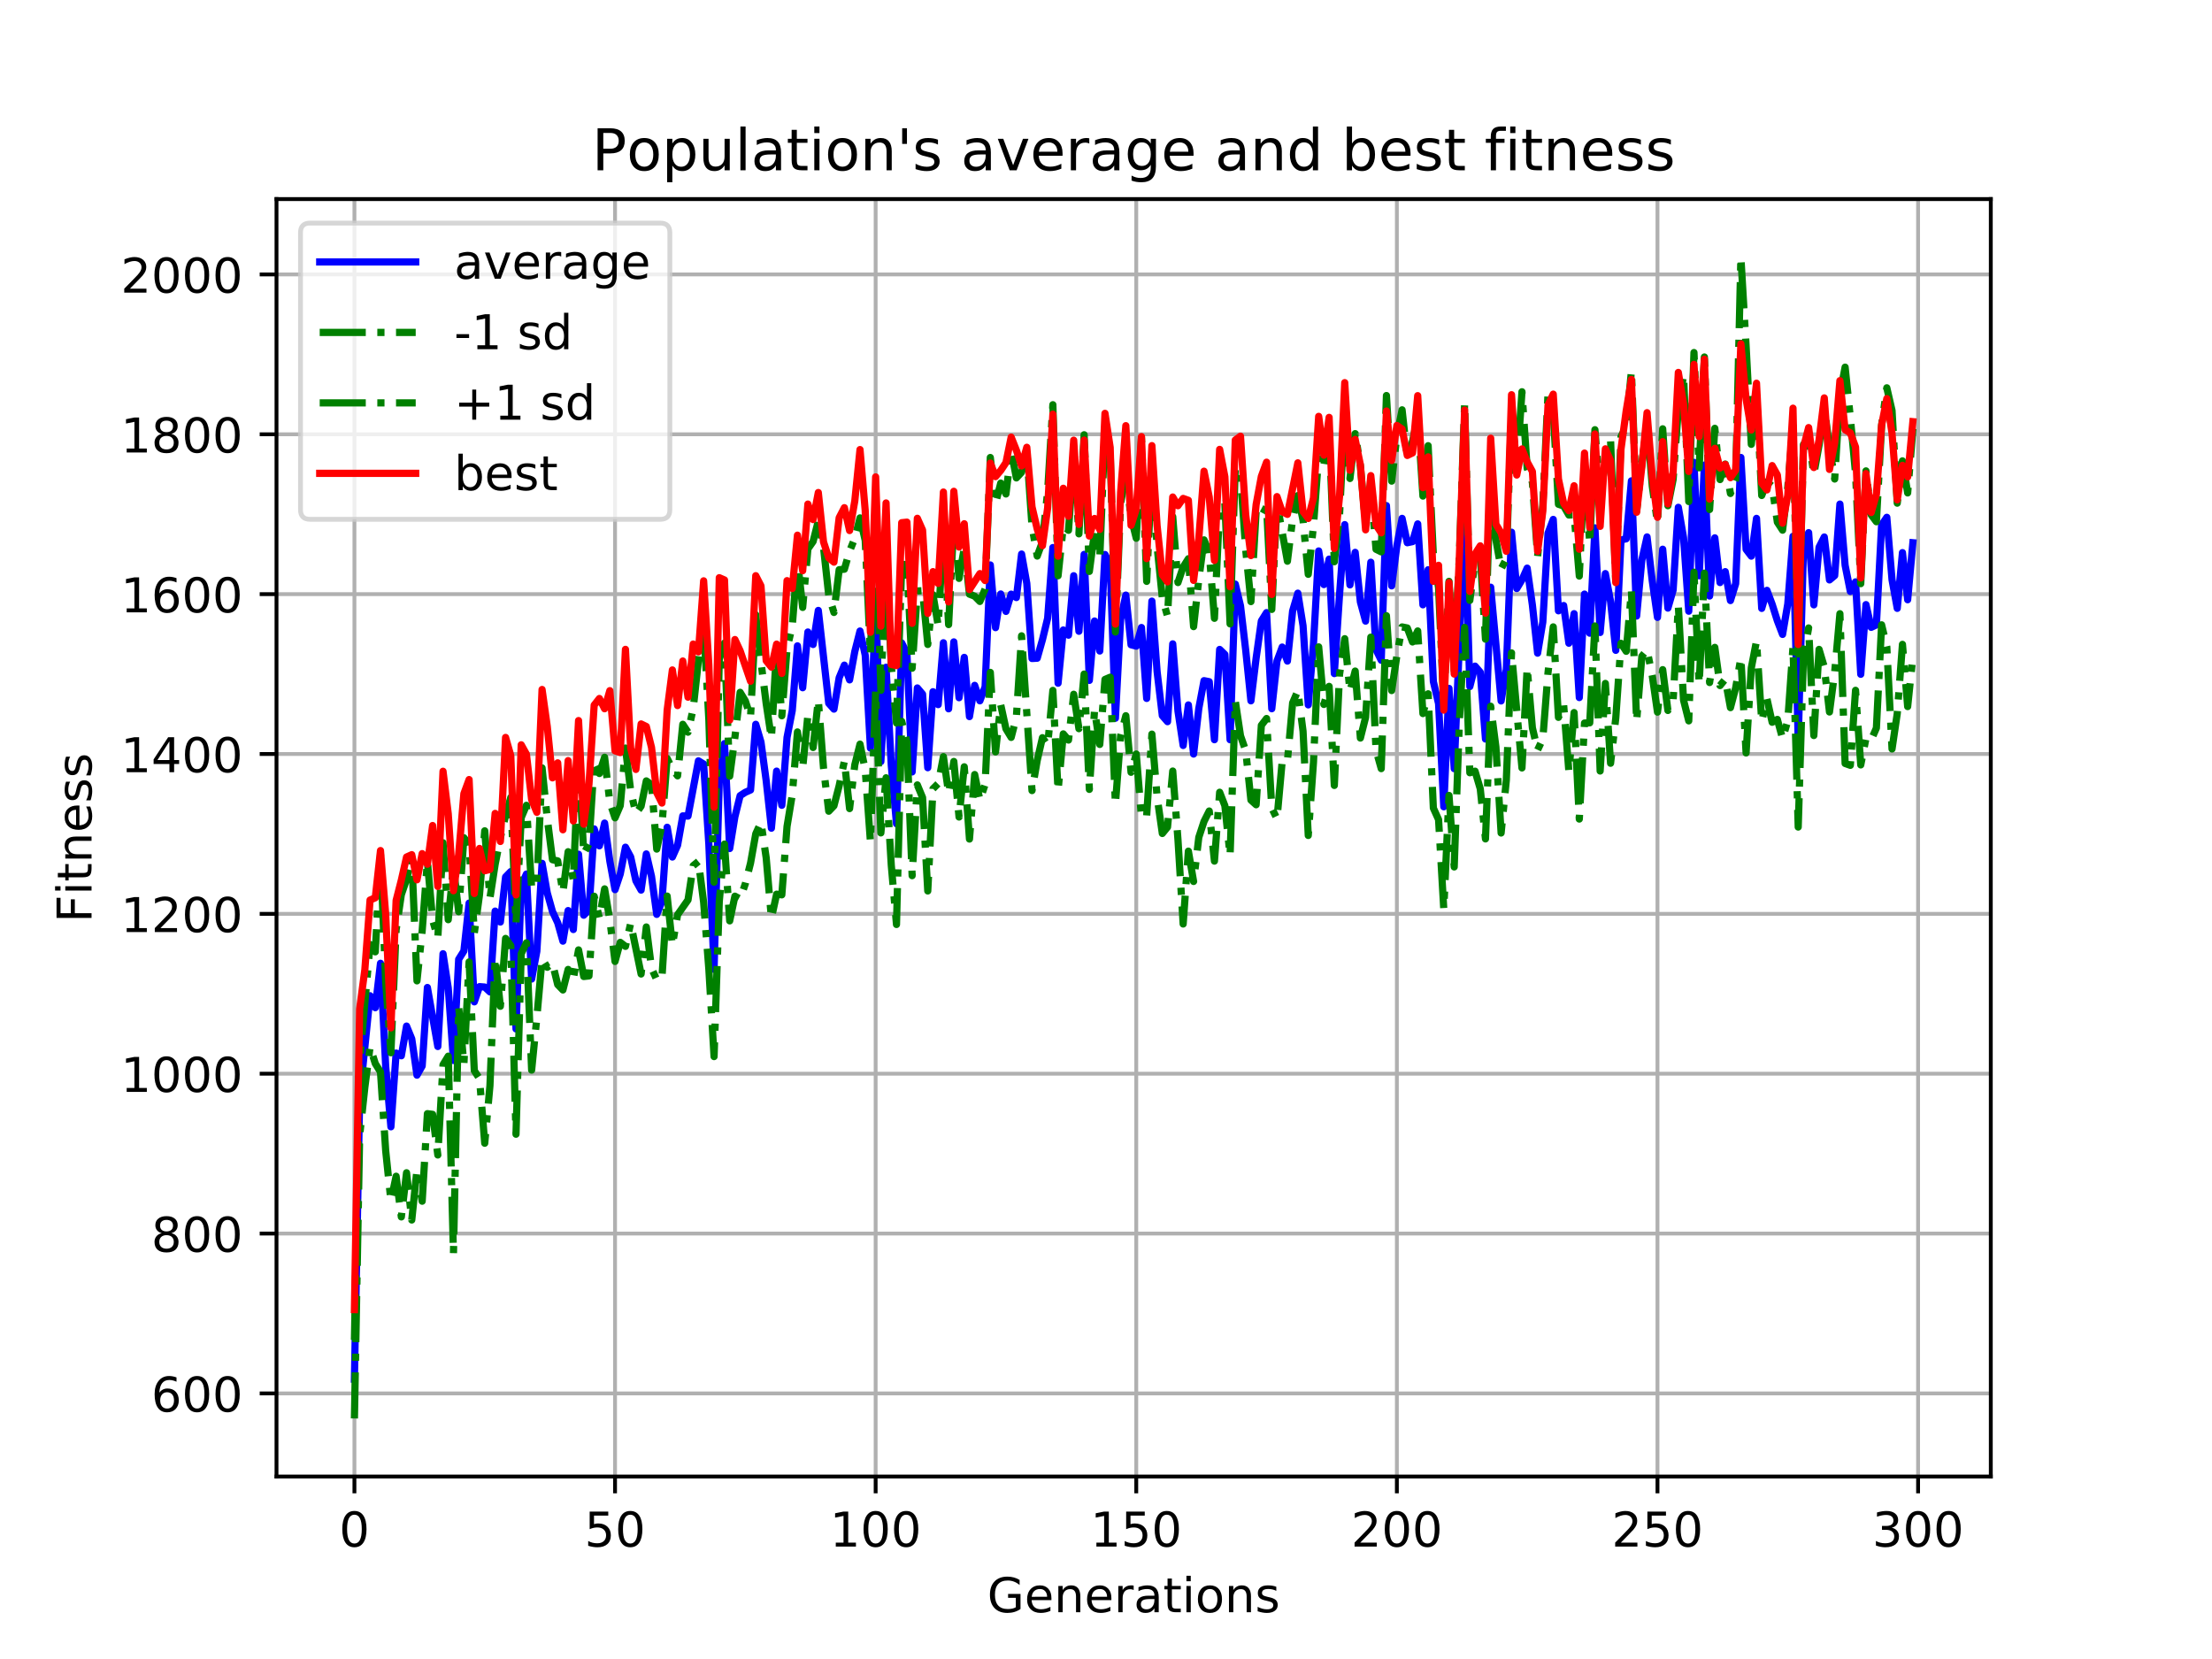 <?xml version="1.0" encoding="utf-8" standalone="no"?>
<!DOCTYPE svg PUBLIC "-//W3C//DTD SVG 1.1//EN"
  "http://www.w3.org/Graphics/SVG/1.1/DTD/svg11.dtd">
<!-- Created with matplotlib (https://matplotlib.org/) -->
<svg height="345.6pt" version="1.1" viewBox="0 0 460.8 345.6" width="460.8pt" xmlns="http://www.w3.org/2000/svg" xmlns:xlink="http://www.w3.org/1999/xlink">
 <defs>
  <style type="text/css">
*{stroke-linecap:butt;stroke-linejoin:round;}
  </style>
 </defs>
 <g id="figure_1">
  <g id="patch_1">
   <path d="M 0 345.6 
L 460.8 345.6 
L 460.8 0 
L 0 0 
z
" style="fill:#ffffff;"/>
  </g>
  <g id="axes_1">
   <g id="patch_2">
    <path d="M 57.6 307.584 
L 414.72 307.584 
L 414.72 41.472 
L 57.6 41.472 
z
" style="fill:#ffffff;"/>
   </g>
   <g id="matplotlib.axis_1">
    <g id="xtick_1">
     <g id="line2d_1">
      <path clip-path="url(#p5e61473486)" d="M 73.833 307.584 
L 73.833 41.472 
" style="fill:none;stroke:#b0b0b0;stroke-linecap:square;stroke-width:0.8;"/>
     </g>
     <g id="line2d_2">
      <defs>
       <path d="M 0 0 
L 0 3.5 
" id="m7b22bc71fd" style="stroke:#000000;stroke-width:0.8;"/>
      </defs>
      <g>
       <use style="stroke:#000000;stroke-width:0.8;" x="73.833" xlink:href="#m7b22bc71fd" y="307.584"/>
      </g>
     </g>
     <g id="text_1">
      <!-- 0 -->
      <defs>
       <path d="M 31.781 66.406 
Q 24.172 66.406 20.328 58.906 
Q 16.5 51.422 16.5 36.375 
Q 16.5 21.391 20.328 13.891 
Q 24.172 6.391 31.781 6.391 
Q 39.453 6.391 43.281 13.891 
Q 47.125 21.391 47.125 36.375 
Q 47.125 51.422 43.281 58.906 
Q 39.453 66.406 31.781 66.406 
z
M 31.781 74.219 
Q 44.047 74.219 50.516 64.516 
Q 56.984 54.828 56.984 36.375 
Q 56.984 17.969 50.516 8.266 
Q 44.047 -1.422 31.781 -1.422 
Q 19.531 -1.422 13.062 8.266 
Q 6.594 17.969 6.594 36.375 
Q 6.594 54.828 13.062 64.516 
Q 19.531 74.219 31.781 74.219 
z
" id="DejaVuSans-48"/>
      </defs>
      <g transform="translate(70.651 322.182)scale(0.1 -0.1)">
       <use xlink:href="#DejaVuSans-48"/>
      </g>
     </g>
    </g>
    <g id="xtick_2">
     <g id="line2d_3">
      <path clip-path="url(#p5e61473486)" d="M 128.123 307.584 
L 128.123 41.472 
" style="fill:none;stroke:#b0b0b0;stroke-linecap:square;stroke-width:0.8;"/>
     </g>
     <g id="line2d_4">
      <g>
       <use style="stroke:#000000;stroke-width:0.8;" x="128.123" xlink:href="#m7b22bc71fd" y="307.584"/>
      </g>
     </g>
     <g id="text_2">
      <!-- 50 -->
      <defs>
       <path d="M 10.797 72.906 
L 49.516 72.906 
L 49.516 64.594 
L 19.828 64.594 
L 19.828 46.734 
Q 21.969 47.469 24.109 47.828 
Q 26.266 48.188 28.422 48.188 
Q 40.625 48.188 47.75 41.5 
Q 54.891 34.812 54.891 23.391 
Q 54.891 11.625 47.562 5.094 
Q 40.234 -1.422 26.906 -1.422 
Q 22.312 -1.422 17.547 -0.641 
Q 12.797 0.141 7.719 1.703 
L 7.719 11.625 
Q 12.109 9.234 16.797 8.062 
Q 21.484 6.891 26.703 6.891 
Q 35.156 6.891 40.078 11.328 
Q 45.016 15.766 45.016 23.391 
Q 45.016 31 40.078 35.438 
Q 35.156 39.891 26.703 39.891 
Q 22.75 39.891 18.812 39.016 
Q 14.891 38.141 10.797 36.281 
z
" id="DejaVuSans-53"/>
      </defs>
      <g transform="translate(121.76 322.182)scale(0.1 -0.1)">
       <use xlink:href="#DejaVuSans-53"/>
       <use x="63.623" xlink:href="#DejaVuSans-48"/>
      </g>
     </g>
    </g>
    <g id="xtick_3">
     <g id="line2d_5">
      <path clip-path="url(#p5e61473486)" d="M 182.413 307.584 
L 182.413 41.472 
" style="fill:none;stroke:#b0b0b0;stroke-linecap:square;stroke-width:0.8;"/>
     </g>
     <g id="line2d_6">
      <g>
       <use style="stroke:#000000;stroke-width:0.8;" x="182.413" xlink:href="#m7b22bc71fd" y="307.584"/>
      </g>
     </g>
     <g id="text_3">
      <!-- 100 -->
      <defs>
       <path d="M 12.406 8.297 
L 28.516 8.297 
L 28.516 63.922 
L 10.984 60.406 
L 10.984 69.391 
L 28.422 72.906 
L 38.281 72.906 
L 38.281 8.297 
L 54.391 8.297 
L 54.391 0 
L 12.406 0 
z
" id="DejaVuSans-49"/>
      </defs>
      <g transform="translate(172.869 322.182)scale(0.1 -0.1)">
       <use xlink:href="#DejaVuSans-49"/>
       <use x="63.623" xlink:href="#DejaVuSans-48"/>
       <use x="127.246" xlink:href="#DejaVuSans-48"/>
      </g>
     </g>
    </g>
    <g id="xtick_4">
     <g id="line2d_7">
      <path clip-path="url(#p5e61473486)" d="M 236.703 307.584 
L 236.703 41.472 
" style="fill:none;stroke:#b0b0b0;stroke-linecap:square;stroke-width:0.8;"/>
     </g>
     <g id="line2d_8">
      <g>
       <use style="stroke:#000000;stroke-width:0.8;" x="236.703" xlink:href="#m7b22bc71fd" y="307.584"/>
      </g>
     </g>
     <g id="text_4">
      <!-- 150 -->
      <g transform="translate(227.159 322.182)scale(0.1 -0.1)">
       <use xlink:href="#DejaVuSans-49"/>
       <use x="63.623" xlink:href="#DejaVuSans-53"/>
       <use x="127.246" xlink:href="#DejaVuSans-48"/>
      </g>
     </g>
    </g>
    <g id="xtick_5">
     <g id="line2d_9">
      <path clip-path="url(#p5e61473486)" d="M 290.993 307.584 
L 290.993 41.472 
" style="fill:none;stroke:#b0b0b0;stroke-linecap:square;stroke-width:0.8;"/>
     </g>
     <g id="line2d_10">
      <g>
       <use style="stroke:#000000;stroke-width:0.8;" x="290.993" xlink:href="#m7b22bc71fd" y="307.584"/>
      </g>
     </g>
     <g id="text_5">
      <!-- 200 -->
      <defs>
       <path d="M 19.188 8.297 
L 53.609 8.297 
L 53.609 0 
L 7.328 0 
L 7.328 8.297 
Q 12.938 14.109 22.625 23.891 
Q 32.328 33.688 34.812 36.531 
Q 39.547 41.844 41.422 45.531 
Q 43.312 49.219 43.312 52.781 
Q 43.312 58.594 39.234 62.25 
Q 35.156 65.922 28.609 65.922 
Q 23.969 65.922 18.812 64.312 
Q 13.672 62.703 7.812 59.422 
L 7.812 69.391 
Q 13.766 71.781 18.938 73 
Q 24.125 74.219 28.422 74.219 
Q 39.75 74.219 46.484 68.547 
Q 53.219 62.891 53.219 53.422 
Q 53.219 48.922 51.531 44.891 
Q 49.859 40.875 45.406 35.406 
Q 44.188 33.984 37.641 27.219 
Q 31.109 20.453 19.188 8.297 
z
" id="DejaVuSans-50"/>
      </defs>
      <g transform="translate(281.449 322.182)scale(0.1 -0.1)">
       <use xlink:href="#DejaVuSans-50"/>
       <use x="63.623" xlink:href="#DejaVuSans-48"/>
       <use x="127.246" xlink:href="#DejaVuSans-48"/>
      </g>
     </g>
    </g>
    <g id="xtick_6">
     <g id="line2d_11">
      <path clip-path="url(#p5e61473486)" d="M 345.283 307.584 
L 345.283 41.472 
" style="fill:none;stroke:#b0b0b0;stroke-linecap:square;stroke-width:0.8;"/>
     </g>
     <g id="line2d_12">
      <g>
       <use style="stroke:#000000;stroke-width:0.8;" x="345.283" xlink:href="#m7b22bc71fd" y="307.584"/>
      </g>
     </g>
     <g id="text_6">
      <!-- 250 -->
      <g transform="translate(335.739 322.182)scale(0.1 -0.1)">
       <use xlink:href="#DejaVuSans-50"/>
       <use x="63.623" xlink:href="#DejaVuSans-53"/>
       <use x="127.246" xlink:href="#DejaVuSans-48"/>
      </g>
     </g>
    </g>
    <g id="xtick_7">
     <g id="line2d_13">
      <path clip-path="url(#p5e61473486)" d="M 399.573 307.584 
L 399.573 41.472 
" style="fill:none;stroke:#b0b0b0;stroke-linecap:square;stroke-width:0.8;"/>
     </g>
     <g id="line2d_14">
      <g>
       <use style="stroke:#000000;stroke-width:0.8;" x="399.573" xlink:href="#m7b22bc71fd" y="307.584"/>
      </g>
     </g>
     <g id="text_7">
      <!-- 300 -->
      <defs>
       <path d="M 40.578 39.312 
Q 47.656 37.797 51.625 33 
Q 55.609 28.219 55.609 21.188 
Q 55.609 10.406 48.188 4.484 
Q 40.766 -1.422 27.094 -1.422 
Q 22.516 -1.422 17.656 -0.516 
Q 12.797 0.391 7.625 2.203 
L 7.625 11.719 
Q 11.719 9.328 16.594 8.109 
Q 21.484 6.891 26.812 6.891 
Q 36.078 6.891 40.938 10.547 
Q 45.797 14.203 45.797 21.188 
Q 45.797 27.641 41.281 31.266 
Q 36.766 34.906 28.719 34.906 
L 20.219 34.906 
L 20.219 43.016 
L 29.109 43.016 
Q 36.375 43.016 40.234 45.922 
Q 44.094 48.828 44.094 54.297 
Q 44.094 59.906 40.109 62.906 
Q 36.141 65.922 28.719 65.922 
Q 24.656 65.922 20.016 65.031 
Q 15.375 64.156 9.812 62.312 
L 9.812 71.094 
Q 15.438 72.656 20.344 73.438 
Q 25.25 74.219 29.594 74.219 
Q 40.828 74.219 47.359 69.109 
Q 53.906 64.016 53.906 55.328 
Q 53.906 49.266 50.438 45.094 
Q 46.969 40.922 40.578 39.312 
z
" id="DejaVuSans-51"/>
      </defs>
      <g transform="translate(390.029 322.182)scale(0.1 -0.1)">
       <use xlink:href="#DejaVuSans-51"/>
       <use x="63.623" xlink:href="#DejaVuSans-48"/>
       <use x="127.246" xlink:href="#DejaVuSans-48"/>
      </g>
     </g>
    </g>
    <g id="text_8">
     <!-- Generations -->
     <defs>
      <path d="M 59.516 10.406 
L 59.516 29.984 
L 43.406 29.984 
L 43.406 38.094 
L 69.281 38.094 
L 69.281 6.781 
Q 63.578 2.734 56.688 0.656 
Q 49.812 -1.422 42 -1.422 
Q 24.906 -1.422 15.25 8.562 
Q 5.609 18.562 5.609 36.375 
Q 5.609 54.25 15.25 64.234 
Q 24.906 74.219 42 74.219 
Q 49.125 74.219 55.547 72.453 
Q 61.969 70.703 67.391 67.281 
L 67.391 56.781 
Q 61.922 61.422 55.766 63.766 
Q 49.609 66.109 42.828 66.109 
Q 29.438 66.109 22.719 58.641 
Q 16.016 51.172 16.016 36.375 
Q 16.016 21.625 22.719 14.156 
Q 29.438 6.688 42.828 6.688 
Q 48.047 6.688 52.141 7.594 
Q 56.25 8.5 59.516 10.406 
z
" id="DejaVuSans-71"/>
      <path d="M 56.203 29.594 
L 56.203 25.203 
L 14.891 25.203 
Q 15.484 15.922 20.484 11.062 
Q 25.484 6.203 34.422 6.203 
Q 39.594 6.203 44.453 7.469 
Q 49.312 8.734 54.109 11.281 
L 54.109 2.781 
Q 49.266 0.734 44.188 -0.344 
Q 39.109 -1.422 33.891 -1.422 
Q 20.797 -1.422 13.156 6.188 
Q 5.516 13.812 5.516 26.812 
Q 5.516 40.234 12.766 48.109 
Q 20.016 56 32.328 56 
Q 43.359 56 49.781 48.891 
Q 56.203 41.797 56.203 29.594 
z
M 47.219 32.234 
Q 47.125 39.594 43.094 43.984 
Q 39.062 48.391 32.422 48.391 
Q 24.906 48.391 20.391 44.141 
Q 15.875 39.891 15.188 32.172 
z
" id="DejaVuSans-101"/>
      <path d="M 54.891 33.016 
L 54.891 0 
L 45.906 0 
L 45.906 32.719 
Q 45.906 40.484 42.875 44.328 
Q 39.844 48.188 33.797 48.188 
Q 26.516 48.188 22.312 43.547 
Q 18.109 38.922 18.109 30.906 
L 18.109 0 
L 9.078 0 
L 9.078 54.688 
L 18.109 54.688 
L 18.109 46.188 
Q 21.344 51.125 25.703 53.562 
Q 30.078 56 35.797 56 
Q 45.219 56 50.047 50.172 
Q 54.891 44.344 54.891 33.016 
z
" id="DejaVuSans-110"/>
      <path d="M 41.109 46.297 
Q 39.594 47.172 37.812 47.578 
Q 36.031 48 33.891 48 
Q 26.266 48 22.188 43.047 
Q 18.109 38.094 18.109 28.812 
L 18.109 0 
L 9.078 0 
L 9.078 54.688 
L 18.109 54.688 
L 18.109 46.188 
Q 20.953 51.172 25.484 53.578 
Q 30.031 56 36.531 56 
Q 37.453 56 38.578 55.875 
Q 39.703 55.766 41.062 55.516 
z
" id="DejaVuSans-114"/>
      <path d="M 34.281 27.484 
Q 23.391 27.484 19.188 25 
Q 14.984 22.516 14.984 16.5 
Q 14.984 11.719 18.141 8.906 
Q 21.297 6.109 26.703 6.109 
Q 34.188 6.109 38.703 11.406 
Q 43.219 16.703 43.219 25.484 
L 43.219 27.484 
z
M 52.203 31.203 
L 52.203 0 
L 43.219 0 
L 43.219 8.297 
Q 40.141 3.328 35.547 0.953 
Q 30.953 -1.422 24.312 -1.422 
Q 15.922 -1.422 10.953 3.297 
Q 6 8.016 6 15.922 
Q 6 25.141 12.172 29.828 
Q 18.359 34.516 30.609 34.516 
L 43.219 34.516 
L 43.219 35.406 
Q 43.219 41.609 39.141 45 
Q 35.062 48.391 27.688 48.391 
Q 23 48.391 18.547 47.266 
Q 14.109 46.141 10.016 43.891 
L 10.016 52.203 
Q 14.938 54.109 19.578 55.047 
Q 24.219 56 28.609 56 
Q 40.484 56 46.344 49.844 
Q 52.203 43.703 52.203 31.203 
z
" id="DejaVuSans-97"/>
      <path d="M 18.312 70.219 
L 18.312 54.688 
L 36.812 54.688 
L 36.812 47.703 
L 18.312 47.703 
L 18.312 18.016 
Q 18.312 11.328 20.141 9.422 
Q 21.969 7.516 27.594 7.516 
L 36.812 7.516 
L 36.812 0 
L 27.594 0 
Q 17.188 0 13.234 3.875 
Q 9.281 7.766 9.281 18.016 
L 9.281 47.703 
L 2.688 47.703 
L 2.688 54.688 
L 9.281 54.688 
L 9.281 70.219 
z
" id="DejaVuSans-116"/>
      <path d="M 9.422 54.688 
L 18.406 54.688 
L 18.406 0 
L 9.422 0 
z
M 9.422 75.984 
L 18.406 75.984 
L 18.406 64.594 
L 9.422 64.594 
z
" id="DejaVuSans-105"/>
      <path d="M 30.609 48.391 
Q 23.391 48.391 19.188 42.75 
Q 14.984 37.109 14.984 27.297 
Q 14.984 17.484 19.156 11.844 
Q 23.344 6.203 30.609 6.203 
Q 37.797 6.203 41.984 11.859 
Q 46.188 17.531 46.188 27.297 
Q 46.188 37.016 41.984 42.703 
Q 37.797 48.391 30.609 48.391 
z
M 30.609 56 
Q 42.328 56 49.016 48.375 
Q 55.719 40.766 55.719 27.297 
Q 55.719 13.875 49.016 6.219 
Q 42.328 -1.422 30.609 -1.422 
Q 18.844 -1.422 12.172 6.219 
Q 5.516 13.875 5.516 27.297 
Q 5.516 40.766 12.172 48.375 
Q 18.844 56 30.609 56 
z
" id="DejaVuSans-111"/>
      <path d="M 44.281 53.078 
L 44.281 44.578 
Q 40.484 46.531 36.375 47.5 
Q 32.281 48.484 27.875 48.484 
Q 21.188 48.484 17.844 46.438 
Q 14.5 44.391 14.5 40.281 
Q 14.5 37.156 16.891 35.375 
Q 19.281 33.594 26.516 31.984 
L 29.594 31.297 
Q 39.156 29.25 43.188 25.516 
Q 47.219 21.781 47.219 15.094 
Q 47.219 7.469 41.188 3.016 
Q 35.156 -1.422 24.609 -1.422 
Q 20.219 -1.422 15.453 -0.562 
Q 10.688 0.297 5.422 2 
L 5.422 11.281 
Q 10.406 8.688 15.234 7.391 
Q 20.062 6.109 24.812 6.109 
Q 31.156 6.109 34.562 8.281 
Q 37.984 10.453 37.984 14.406 
Q 37.984 18.062 35.516 20.016 
Q 33.062 21.969 24.703 23.781 
L 21.578 24.516 
Q 13.234 26.266 9.516 29.906 
Q 5.812 33.547 5.812 39.891 
Q 5.812 47.609 11.281 51.797 
Q 16.75 56 26.812 56 
Q 31.781 56 36.172 55.266 
Q 40.578 54.547 44.281 53.078 
z
" id="DejaVuSans-115"/>
     </defs>
     <g transform="translate(205.662 335.861)scale(0.1 -0.1)">
      <use xlink:href="#DejaVuSans-71"/>
      <use x="77.49" xlink:href="#DejaVuSans-101"/>
      <use x="139.014" xlink:href="#DejaVuSans-110"/>
      <use x="202.393" xlink:href="#DejaVuSans-101"/>
      <use x="263.916" xlink:href="#DejaVuSans-114"/>
      <use x="305.029" xlink:href="#DejaVuSans-97"/>
      <use x="366.309" xlink:href="#DejaVuSans-116"/>
      <use x="405.518" xlink:href="#DejaVuSans-105"/>
      <use x="433.301" xlink:href="#DejaVuSans-111"/>
      <use x="494.482" xlink:href="#DejaVuSans-110"/>
      <use x="557.861" xlink:href="#DejaVuSans-115"/>
     </g>
    </g>
   </g>
   <g id="matplotlib.axis_2">
    <g id="ytick_1">
     <g id="line2d_15">
      <path clip-path="url(#p5e61473486)" d="M 57.6 290.27 
L 414.72 290.27 
" style="fill:none;stroke:#b0b0b0;stroke-linecap:square;stroke-width:0.8;"/>
     </g>
     <g id="line2d_16">
      <defs>
       <path d="M 0 0 
L -3.5 0 
" id="m1960b12b74" style="stroke:#000000;stroke-width:0.8;"/>
      </defs>
      <g>
       <use style="stroke:#000000;stroke-width:0.8;" x="57.6" xlink:href="#m1960b12b74" y="290.27"/>
      </g>
     </g>
     <g id="text_9">
      <!-- 600 -->
      <defs>
       <path d="M 33.016 40.375 
Q 26.375 40.375 22.484 35.828 
Q 18.609 31.297 18.609 23.391 
Q 18.609 15.531 22.484 10.953 
Q 26.375 6.391 33.016 6.391 
Q 39.656 6.391 43.531 10.953 
Q 47.406 15.531 47.406 23.391 
Q 47.406 31.297 43.531 35.828 
Q 39.656 40.375 33.016 40.375 
z
M 52.594 71.297 
L 52.594 62.312 
Q 48.875 64.062 45.094 64.984 
Q 41.312 65.922 37.594 65.922 
Q 27.828 65.922 22.672 59.328 
Q 17.531 52.734 16.797 39.406 
Q 19.672 43.656 24.016 45.922 
Q 28.375 48.188 33.594 48.188 
Q 44.578 48.188 50.953 41.516 
Q 57.328 34.859 57.328 23.391 
Q 57.328 12.156 50.688 5.359 
Q 44.047 -1.422 33.016 -1.422 
Q 20.359 -1.422 13.672 8.266 
Q 6.984 17.969 6.984 36.375 
Q 6.984 53.656 15.188 63.938 
Q 23.391 74.219 37.203 74.219 
Q 40.922 74.219 44.703 73.484 
Q 48.484 72.75 52.594 71.297 
z
" id="DejaVuSans-54"/>
      </defs>
      <g transform="translate(31.512 294.069)scale(0.1 -0.1)">
       <use xlink:href="#DejaVuSans-54"/>
       <use x="63.623" xlink:href="#DejaVuSans-48"/>
       <use x="127.246" xlink:href="#DejaVuSans-48"/>
      </g>
     </g>
    </g>
    <g id="ytick_2">
     <g id="line2d_17">
      <path clip-path="url(#p5e61473486)" d="M 57.6 256.969 
L 414.72 256.969 
" style="fill:none;stroke:#b0b0b0;stroke-linecap:square;stroke-width:0.8;"/>
     </g>
     <g id="line2d_18">
      <g>
       <use style="stroke:#000000;stroke-width:0.8;" x="57.6" xlink:href="#m1960b12b74" y="256.969"/>
      </g>
     </g>
     <g id="text_10">
      <!-- 800 -->
      <defs>
       <path d="M 31.781 34.625 
Q 24.75 34.625 20.719 30.859 
Q 16.703 27.094 16.703 20.516 
Q 16.703 13.922 20.719 10.156 
Q 24.75 6.391 31.781 6.391 
Q 38.812 6.391 42.859 10.172 
Q 46.922 13.969 46.922 20.516 
Q 46.922 27.094 42.891 30.859 
Q 38.875 34.625 31.781 34.625 
z
M 21.922 38.812 
Q 15.578 40.375 12.031 44.719 
Q 8.5 49.078 8.5 55.328 
Q 8.5 64.062 14.719 69.141 
Q 20.953 74.219 31.781 74.219 
Q 42.672 74.219 48.875 69.141 
Q 55.078 64.062 55.078 55.328 
Q 55.078 49.078 51.531 44.719 
Q 48 40.375 41.703 38.812 
Q 48.828 37.156 52.797 32.312 
Q 56.781 27.484 56.781 20.516 
Q 56.781 9.906 50.312 4.234 
Q 43.844 -1.422 31.781 -1.422 
Q 19.734 -1.422 13.25 4.234 
Q 6.781 9.906 6.781 20.516 
Q 6.781 27.484 10.781 32.312 
Q 14.797 37.156 21.922 38.812 
z
M 18.312 54.391 
Q 18.312 48.734 21.844 45.562 
Q 25.391 42.391 31.781 42.391 
Q 38.141 42.391 41.719 45.562 
Q 45.312 48.734 45.312 54.391 
Q 45.312 60.062 41.719 63.234 
Q 38.141 66.406 31.781 66.406 
Q 25.391 66.406 21.844 63.234 
Q 18.312 60.062 18.312 54.391 
z
" id="DejaVuSans-56"/>
      </defs>
      <g transform="translate(31.512 260.768)scale(0.1 -0.1)">
       <use xlink:href="#DejaVuSans-56"/>
       <use x="63.623" xlink:href="#DejaVuSans-48"/>
       <use x="127.246" xlink:href="#DejaVuSans-48"/>
      </g>
     </g>
    </g>
    <g id="ytick_3">
     <g id="line2d_19">
      <path clip-path="url(#p5e61473486)" d="M 57.6 223.669 
L 414.72 223.669 
" style="fill:none;stroke:#b0b0b0;stroke-linecap:square;stroke-width:0.8;"/>
     </g>
     <g id="line2d_20">
      <g>
       <use style="stroke:#000000;stroke-width:0.8;" x="57.6" xlink:href="#m1960b12b74" y="223.669"/>
      </g>
     </g>
     <g id="text_11">
      <!-- 1000 -->
      <g transform="translate(25.15 227.468)scale(0.1 -0.1)">
       <use xlink:href="#DejaVuSans-49"/>
       <use x="63.623" xlink:href="#DejaVuSans-48"/>
       <use x="127.246" xlink:href="#DejaVuSans-48"/>
       <use x="190.869" xlink:href="#DejaVuSans-48"/>
      </g>
     </g>
    </g>
    <g id="ytick_4">
     <g id="line2d_21">
      <path clip-path="url(#p5e61473486)" d="M 57.6 190.369 
L 414.72 190.369 
" style="fill:none;stroke:#b0b0b0;stroke-linecap:square;stroke-width:0.8;"/>
     </g>
     <g id="line2d_22">
      <g>
       <use style="stroke:#000000;stroke-width:0.8;" x="57.6" xlink:href="#m1960b12b74" y="190.369"/>
      </g>
     </g>
     <g id="text_12">
      <!-- 1200 -->
      <g transform="translate(25.15 194.168)scale(0.1 -0.1)">
       <use xlink:href="#DejaVuSans-49"/>
       <use x="63.623" xlink:href="#DejaVuSans-50"/>
       <use x="127.246" xlink:href="#DejaVuSans-48"/>
       <use x="190.869" xlink:href="#DejaVuSans-48"/>
      </g>
     </g>
    </g>
    <g id="ytick_5">
     <g id="line2d_23">
      <path clip-path="url(#p5e61473486)" d="M 57.6 157.068 
L 414.72 157.068 
" style="fill:none;stroke:#b0b0b0;stroke-linecap:square;stroke-width:0.8;"/>
     </g>
     <g id="line2d_24">
      <g>
       <use style="stroke:#000000;stroke-width:0.8;" x="57.6" xlink:href="#m1960b12b74" y="157.068"/>
      </g>
     </g>
     <g id="text_13">
      <!-- 1400 -->
      <defs>
       <path d="M 37.797 64.312 
L 12.891 25.391 
L 37.797 25.391 
z
M 35.203 72.906 
L 47.609 72.906 
L 47.609 25.391 
L 58.016 25.391 
L 58.016 17.188 
L 47.609 17.188 
L 47.609 0 
L 37.797 0 
L 37.797 17.188 
L 4.891 17.188 
L 4.891 26.703 
z
" id="DejaVuSans-52"/>
      </defs>
      <g transform="translate(25.15 160.867)scale(0.1 -0.1)">
       <use xlink:href="#DejaVuSans-49"/>
       <use x="63.623" xlink:href="#DejaVuSans-52"/>
       <use x="127.246" xlink:href="#DejaVuSans-48"/>
       <use x="190.869" xlink:href="#DejaVuSans-48"/>
      </g>
     </g>
    </g>
    <g id="ytick_6">
     <g id="line2d_25">
      <path clip-path="url(#p5e61473486)" d="M 57.6 123.768 
L 414.72 123.768 
" style="fill:none;stroke:#b0b0b0;stroke-linecap:square;stroke-width:0.8;"/>
     </g>
     <g id="line2d_26">
      <g>
       <use style="stroke:#000000;stroke-width:0.8;" x="57.6" xlink:href="#m1960b12b74" y="123.768"/>
      </g>
     </g>
     <g id="text_14">
      <!-- 1600 -->
      <g transform="translate(25.15 127.567)scale(0.1 -0.1)">
       <use xlink:href="#DejaVuSans-49"/>
       <use x="63.623" xlink:href="#DejaVuSans-54"/>
       <use x="127.246" xlink:href="#DejaVuSans-48"/>
       <use x="190.869" xlink:href="#DejaVuSans-48"/>
      </g>
     </g>
    </g>
    <g id="ytick_7">
     <g id="line2d_27">
      <path clip-path="url(#p5e61473486)" d="M 57.6 90.467 
L 414.72 90.467 
" style="fill:none;stroke:#b0b0b0;stroke-linecap:square;stroke-width:0.8;"/>
     </g>
     <g id="line2d_28">
      <g>
       <use style="stroke:#000000;stroke-width:0.8;" x="57.6" xlink:href="#m1960b12b74" y="90.467"/>
      </g>
     </g>
     <g id="text_15">
      <!-- 1800 -->
      <g transform="translate(25.15 94.267)scale(0.1 -0.1)">
       <use xlink:href="#DejaVuSans-49"/>
       <use x="63.623" xlink:href="#DejaVuSans-56"/>
       <use x="127.246" xlink:href="#DejaVuSans-48"/>
       <use x="190.869" xlink:href="#DejaVuSans-48"/>
      </g>
     </g>
    </g>
    <g id="ytick_8">
     <g id="line2d_29">
      <path clip-path="url(#p5e61473486)" d="M 57.6 57.167 
L 414.72 57.167 
" style="fill:none;stroke:#b0b0b0;stroke-linecap:square;stroke-width:0.8;"/>
     </g>
     <g id="line2d_30">
      <g>
       <use style="stroke:#000000;stroke-width:0.8;" x="57.6" xlink:href="#m1960b12b74" y="57.167"/>
      </g>
     </g>
     <g id="text_16">
      <!-- 2000 -->
      <g transform="translate(25.15 60.966)scale(0.1 -0.1)">
       <use xlink:href="#DejaVuSans-50"/>
       <use x="63.623" xlink:href="#DejaVuSans-48"/>
       <use x="127.246" xlink:href="#DejaVuSans-48"/>
       <use x="190.869" xlink:href="#DejaVuSans-48"/>
      </g>
     </g>
    </g>
    <g id="text_17">
     <!-- Fitness -->
     <defs>
      <path d="M 9.812 72.906 
L 51.703 72.906 
L 51.703 64.594 
L 19.672 64.594 
L 19.672 43.109 
L 48.578 43.109 
L 48.578 34.812 
L 19.672 34.812 
L 19.672 0 
L 9.812 0 
z
" id="DejaVuSans-70"/>
     </defs>
     <g transform="translate(19.07 192.202)rotate(-90)scale(0.1 -0.1)">
      <use xlink:href="#DejaVuSans-70"/>
      <use x="57.41" xlink:href="#DejaVuSans-105"/>
      <use x="85.193" xlink:href="#DejaVuSans-116"/>
      <use x="124.402" xlink:href="#DejaVuSans-110"/>
      <use x="187.781" xlink:href="#DejaVuSans-101"/>
      <use x="249.305" xlink:href="#DejaVuSans-115"/>
      <use x="301.404" xlink:href="#DejaVuSans-115"/>
     </g>
    </g>
   </g>
   <g id="line2d_31">
    <path clip-path="url(#p5e61473486)" d="M 73.833 287.312 
L 74.919 228.873 
L 77.09 207.425 
L 78.176 209.92 
L 79.262 200.67 
L 80.348 222.159 
L 81.433 234.735 
L 82.519 219.373 
L 83.605 219.94 
L 84.691 213.752 
L 85.777 216.414 
L 86.862 223.977 
L 87.948 222.06 
L 89.034 205.711 
L 91.206 218.003 
L 92.291 198.682 
L 93.377 205.802 
L 94.463 220.919 
L 95.549 199.84 
L 96.635 198.113 
L 97.72 188.132 
L 98.806 208.704 
L 99.892 205.533 
L 100.978 205.616 
L 102.064 206.628 
L 103.149 189.801 
L 104.235 192.079 
L 105.321 182.686 
L 106.407 181.563 
L 107.493 214.339 
L 108.578 184.508 
L 109.664 182.083 
L 110.75 203.952 
L 111.836 198.166 
L 112.922 179.847 
L 114.007 186.017 
L 115.093 189.891 
L 116.179 192.222 
L 117.265 196.059 
L 118.351 189.687 
L 119.436 193.636 
L 120.522 177.953 
L 121.608 190.656 
L 122.694 189.552 
L 123.78 172.677 
L 124.865 176.2 
L 125.951 171.46 
L 127.037 179.386 
L 128.123 185.327 
L 129.209 182.068 
L 130.294 176.487 
L 131.38 178.518 
L 132.466 183.478 
L 133.552 185.423 
L 134.638 177.89 
L 135.723 182.57 
L 136.809 190.483 
L 137.895 187.801 
L 138.981 172.331 
L 140.067 178.535 
L 141.152 176.094 
L 142.238 169.962 
L 143.324 170.002 
L 145.496 158.496 
L 146.581 159.162 
L 147.667 175.921 
L 148.753 201.942 
L 149.839 162.568 
L 150.925 154.898 
L 152.01 176.764 
L 153.096 170.135 
L 154.182 165.751 
L 155.268 165.051 
L 156.354 164.568 
L 157.439 150.886 
L 158.525 154.582 
L 159.611 162.643 
L 160.697 172.531 
L 161.783 160.636 
L 162.868 167.76 
L 163.954 153.62 
L 165.04 148.026 
L 166.126 134.543 
L 167.212 143.266 
L 168.297 131.657 
L 169.383 134.26 
L 170.469 127.163 
L 172.641 146.508 
L 173.726 147.723 
L 174.812 141.181 
L 175.898 138.56 
L 176.984 141.633 
L 178.07 135.723 
L 179.155 131.451 
L 180.241 136.488 
L 181.327 155.841 
L 182.413 124.658 
L 183.499 158.661 
L 184.584 139.003 
L 185.67 159.432 
L 186.756 171.599 
L 187.842 133.941 
L 188.928 136.08 
L 190.013 160.81 
L 191.099 143.311 
L 192.185 144.596 
L 193.271 159.928 
L 194.357 144.101 
L 195.442 146.786 
L 196.528 133.896 
L 197.614 147.659 
L 198.7 133.719 
L 199.786 145.345 
L 200.871 136.942 
L 201.957 149.283 
L 203.043 142.772 
L 204.129 145.993 
L 205.215 143.061 
L 206.3 117.688 
L 207.386 130.75 
L 208.472 123.74 
L 209.558 127.365 
L 210.644 123.771 
L 211.729 124.484 
L 212.815 115.416 
L 213.901 121.536 
L 214.987 137.179 
L 216.073 137.117 
L 217.158 133.273 
L 218.244 128.782 
L 219.33 114.066 
L 220.416 142.325 
L 221.502 131.236 
L 222.587 132.319 
L 223.673 119.936 
L 224.759 131.504 
L 225.845 115.494 
L 226.931 141.74 
L 228.016 129.369 
L 229.102 135.62 
L 230.188 115.51 
L 231.274 117.62 
L 232.36 149.619 
L 233.445 129.047 
L 234.531 123.972 
L 235.617 134.32 
L 236.703 134.602 
L 237.789 130.722 
L 238.875 145.495 
L 239.96 125.227 
L 241.046 139.91 
L 242.132 149.086 
L 243.218 150.337 
L 244.304 134.132 
L 245.389 148.118 
L 246.475 155.295 
L 247.561 146.849 
L 248.647 157.081 
L 249.733 147.573 
L 250.818 141.793 
L 251.904 142.009 
L 252.99 154.095 
L 254.076 135.287 
L 255.162 136.341 
L 256.247 154.101 
L 257.333 121.677 
L 258.419 126.198 
L 259.505 135.462 
L 260.591 145.996 
L 261.676 137.088 
L 262.762 129.349 
L 263.848 127.616 
L 264.934 147.641 
L 266.02 137.711 
L 267.105 134.793 
L 268.191 137.715 
L 269.277 127.266 
L 270.363 123.567 
L 271.449 130.365 
L 272.534 146.84 
L 273.62 134.173 
L 274.706 114.773 
L 275.792 121.779 
L 276.878 116.476 
L 277.963 140.321 
L 279.049 123.888 
L 280.135 109.285 
L 281.221 121.842 
L 282.307 115.064 
L 283.392 125.395 
L 284.478 129.389 
L 285.564 117.121 
L 286.65 135.336 
L 287.736 137.541 
L 288.821 105.329 
L 289.907 122.042 
L 290.993 113.677 
L 292.079 107.986 
L 293.165 113.061 
L 294.25 112.833 
L 295.336 109.138 
L 296.422 125.995 
L 297.508 118.687 
L 298.594 141.969 
L 299.679 146.58 
L 300.765 168.066 
L 301.851 143.403 
L 302.937 160.128 
L 305.108 107.382 
L 306.194 143.028 
L 307.28 138.77 
L 308.366 140.038 
L 309.452 153.953 
L 310.537 122.323 
L 312.709 146.018 
L 313.795 139.457 
L 314.881 110.867 
L 315.966 122.606 
L 317.052 120.793 
L 318.138 118.349 
L 319.224 126.047 
L 320.31 136.063 
L 321.395 129.59 
L 322.481 111.069 
L 323.567 108.204 
L 324.653 127.243 
L 325.739 126.14 
L 326.824 133.992 
L 327.91 127.837 
L 328.996 145.316 
L 330.082 123.757 
L 331.168 131.906 
L 332.253 109.957 
L 333.339 131.76 
L 334.425 119.49 
L 335.511 125.301 
L 336.597 135.477 
L 337.682 112.485 
L 338.768 112.245 
L 339.854 100.169 
L 340.94 128.33 
L 342.026 116.653 
L 343.111 111.848 
L 344.197 121.019 
L 345.283 128.609 
L 346.369 114.415 
L 347.455 126.677 
L 348.54 122.936 
L 349.626 105.684 
L 350.712 111.993 
L 351.798 127.325 
L 352.884 96.318 
L 353.969 119.941 
L 355.055 96.885 
L 356.141 124.165 
L 357.227 112.042 
L 358.313 121.358 
L 359.398 119.084 
L 360.484 125.107 
L 361.57 121.589 
L 362.656 95.296 
L 363.742 114.433 
L 364.827 115.856 
L 365.913 107.986 
L 366.999 126.741 
L 368.085 122.979 
L 369.171 125.878 
L 370.256 129.32 
L 371.342 132.159 
L 372.428 125.804 
L 373.514 111.724 
L 374.6 154.268 
L 375.685 114.754 
L 376.771 110.961 
L 377.857 125.999 
L 378.943 114.001 
L 380.029 111.865 
L 381.114 120.81 
L 382.2 119.904 
L 383.286 105.01 
L 384.372 117.765 
L 385.458 123.209 
L 386.543 121.213 
L 387.629 140.466 
L 388.715 125.951 
L 389.801 130.691 
L 390.887 130.173 
L 391.972 109.376 
L 393.058 107.766 
L 394.144 120.769 
L 395.23 126.732 
L 396.316 115.119 
L 397.401 124.938 
L 398.487 113.058 
L 398.487 113.058 
" style="fill:none;stroke:#0000ff;stroke-linecap:square;stroke-width:1.5;"/>
   </g>
   <g id="line2d_32">
    <path clip-path="url(#p5e61473486)" d="M 73.833 295.488 
L 74.919 236.622 
L 76.004 226.508 
L 77.09 218.103 
L 78.176 221.553 
L 79.262 223.31 
L 80.348 239.726 
L 81.433 250.164 
L 82.519 245.032 
L 83.605 253.504 
L 84.691 244.306 
L 85.777 254.149 
L 86.862 243.623 
L 87.948 250.233 
L 89.034 231.998 
L 90.12 232.14 
L 91.206 240.606 
L 92.291 221.804 
L 93.377 220.018 
L 94.463 261.174 
L 95.549 209.759 
L 96.635 221.716 
L 97.72 200.39 
L 98.806 223.04 
L 99.892 224.705 
L 100.978 238.157 
L 102.064 226.164 
L 103.149 199.546 
L 104.235 209.626 
L 105.321 195.492 
L 106.407 196.995 
L 107.493 236.278 
L 108.578 198.681 
L 109.664 196.407 
L 110.75 222.925 
L 111.836 211.95 
L 112.922 199.726 
L 114.007 201.502 
L 115.093 200.687 
L 116.179 205.105 
L 117.265 206.229 
L 118.351 201.948 
L 119.436 203.925 
L 120.522 197.882 
L 121.608 203.422 
L 122.694 203.304 
L 123.78 186.705 
L 124.865 191.267 
L 125.951 185.17 
L 127.037 191.653 
L 128.123 200.284 
L 129.209 196.307 
L 130.294 197.146 
L 131.38 192.334 
L 133.552 202.904 
L 134.638 193.106 
L 135.723 201.691 
L 136.809 204.085 
L 137.895 203.675 
L 138.981 186.669 
L 140.067 196.902 
L 141.152 190.564 
L 143.324 187.476 
L 144.41 180.329 
L 145.496 179.446 
L 146.581 187.971 
L 147.667 201.909 
L 148.753 220.107 
L 149.839 187.763 
L 150.925 175.835 
L 152.01 191.833 
L 153.096 186.693 
L 154.182 187.282 
L 155.268 184.09 
L 156.354 179.782 
L 157.439 173.699 
L 158.525 171.3 
L 159.611 178.706 
L 160.697 191.271 
L 161.783 186.272 
L 162.868 186.41 
L 163.954 172.159 
L 165.04 165.587 
L 166.126 152.476 
L 167.212 159.994 
L 168.297 148.968 
L 169.383 155.719 
L 170.469 145.818 
L 171.555 159.99 
L 172.641 168.992 
L 173.726 167.862 
L 174.812 163.68 
L 175.898 158.544 
L 176.984 168.446 
L 178.07 159.322 
L 179.155 155.015 
L 180.241 160.387 
L 181.327 175.359 
L 182.413 143.934 
L 183.499 173.508 
L 184.584 162.027 
L 185.67 180.235 
L 186.756 192.587 
L 187.842 150.269 
L 188.928 154.579 
L 190.013 182.417 
L 191.099 163.511 
L 192.185 166.142 
L 193.271 185.604 
L 194.357 164.313 
L 195.442 163.233 
L 196.528 157.622 
L 197.614 165.208 
L 198.7 158.626 
L 199.786 170.199 
L 200.871 159.738 
L 201.957 174.793 
L 203.043 161.35 
L 204.129 166.691 
L 205.215 163.399 
L 206.3 140.072 
L 207.386 156.642 
L 208.472 146.843 
L 209.558 151.823 
L 210.644 153.616 
L 211.729 149.407 
L 212.815 132.452 
L 214.987 164.693 
L 216.073 158.398 
L 217.158 153.675 
L 218.244 155.23 
L 219.33 143.822 
L 220.416 164.709 
L 221.502 152.882 
L 222.587 154.17 
L 223.673 144.628 
L 224.759 151.796 
L 225.845 140.418 
L 226.931 164.443 
L 228.016 147.913 
L 229.102 155.083 
L 230.188 141.538 
L 231.274 141.073 
L 232.36 167.573 
L 233.445 153.249 
L 234.531 149.096 
L 235.617 160.883 
L 236.703 157.077 
L 237.789 170.283 
L 238.875 169.881 
L 239.96 152.931 
L 241.046 165.991 
L 242.132 173.627 
L 243.218 172.293 
L 244.304 160.62 
L 245.389 174.878 
L 246.475 192.488 
L 247.561 177.308 
L 248.647 183.625 
L 249.733 174.427 
L 250.818 171.12 
L 251.904 168.95 
L 252.99 179.384 
L 254.076 165.04 
L 255.162 167.843 
L 256.247 178.238 
L 257.333 146.019 
L 258.419 153.272 
L 259.505 156.372 
L 260.591 166.668 
L 261.676 167.645 
L 262.762 151.096 
L 263.848 149.678 
L 264.934 168.329 
L 266.02 170.578 
L 267.105 158.562 
L 268.191 158.518 
L 269.277 146.424 
L 270.363 143.895 
L 271.449 152.331 
L 272.534 174.041 
L 273.62 158.821 
L 274.706 134.755 
L 275.792 146.752 
L 276.878 142.984 
L 277.963 163.621 
L 279.049 140.499 
L 280.135 133.052 
L 281.221 144.007 
L 282.307 139.794 
L 283.392 153.75 
L 284.478 149.445 
L 285.564 132.733 
L 286.65 156.248 
L 287.736 160.12 
L 288.821 128.264 
L 289.907 143.855 
L 290.993 136.594 
L 292.079 130.599 
L 293.165 130.818 
L 294.25 133.73 
L 295.336 131.438 
L 296.422 148.65 
L 297.508 144.528 
L 298.594 168.336 
L 299.679 170.739 
L 300.765 189.384 
L 301.851 165.703 
L 302.937 180.6 
L 304.023 150.03 
L 305.108 130.705 
L 306.194 160.981 
L 307.28 160.648 
L 308.366 164.323 
L 309.452 174.759 
L 310.537 147.12 
L 311.623 155.599 
L 312.709 173.529 
L 313.795 162.518 
L 314.881 136.009 
L 317.052 159.977 
L 318.138 139.12 
L 319.224 151.621 
L 320.31 156.23 
L 321.395 153.921 
L 322.481 140.126 
L 323.567 130.589 
L 324.653 149.44 
L 325.739 146.871 
L 326.824 160.689 
L 327.91 148.441 
L 328.996 170.628 
L 330.082 150.622 
L 331.168 150.579 
L 332.253 130.398 
L 333.339 160.614 
L 334.425 142.37 
L 335.511 159.001 
L 336.597 149.559 
L 337.682 134.011 
L 338.768 135.681 
L 339.854 123.059 
L 340.94 150.23 
L 342.026 136.709 
L 343.111 135.387 
L 344.197 140.768 
L 345.283 148.349 
L 346.369 139.502 
L 347.455 148.005 
L 348.54 145.992 
L 349.626 126.227 
L 350.712 145.847 
L 351.798 150.171 
L 352.884 119.199 
L 353.969 142.428 
L 355.055 119.401 
L 356.141 142.187 
L 357.227 134.859 
L 358.313 142.813 
L 359.398 141.494 
L 360.484 147.415 
L 361.57 143.294 
L 362.656 137.024 
L 363.742 156.85 
L 364.827 139.149 
L 365.913 133.517 
L 366.999 150.265 
L 368.085 145.583 
L 369.171 150.46 
L 370.256 149.867 
L 371.342 153.874 
L 372.428 150.138 
L 373.514 134.772 
L 374.6 172.29 
L 375.685 136.877 
L 376.771 130.811 
L 377.857 153.226 
L 378.943 135.279 
L 380.029 138.94 
L 381.114 148.32 
L 382.2 140.019 
L 383.286 127.847 
L 384.372 159.047 
L 385.458 159.434 
L 386.543 143.805 
L 387.629 159.345 
L 388.715 153.806 
L 389.801 154.152 
L 390.887 151.659 
L 391.972 130.162 
L 393.058 134.748 
L 394.144 156.024 
L 395.23 148.646 
L 396.316 134.232 
L 397.401 147.19 
L 398.487 136.785 
L 398.487 136.785 
" style="fill:none;stroke:#008000;stroke-dasharray:9.6,2.4,1.5,2.4;stroke-dashoffset:0;stroke-width:1.5;"/>
   </g>
   <g id="line2d_33">
    <path clip-path="url(#p5e61473486)" d="M 73.833 279.135 
L 74.919 221.124 
L 77.09 196.747 
L 78.176 198.288 
L 79.262 178.03 
L 80.348 204.591 
L 81.433 219.307 
L 82.519 193.715 
L 83.605 186.375 
L 84.691 183.199 
L 85.777 178.679 
L 86.862 204.332 
L 87.948 193.887 
L 89.034 179.425 
L 90.12 191.676 
L 91.206 195.4 
L 92.291 175.56 
L 93.377 191.587 
L 94.463 180.663 
L 95.549 189.921 
L 96.635 174.509 
L 97.72 175.874 
L 98.806 194.369 
L 99.892 186.36 
L 100.978 173.075 
L 102.064 187.091 
L 103.149 180.055 
L 104.235 174.531 
L 105.321 169.88 
L 106.407 166.131 
L 107.493 192.4 
L 108.578 170.334 
L 109.664 167.759 
L 110.75 184.978 
L 111.836 184.382 
L 112.922 159.969 
L 114.007 170.533 
L 115.093 179.094 
L 116.179 179.34 
L 117.265 185.889 
L 118.351 177.427 
L 119.436 183.346 
L 120.522 158.025 
L 121.608 177.89 
L 122.694 175.8 
L 123.78 158.65 
L 124.865 161.134 
L 125.951 157.75 
L 127.037 167.12 
L 128.123 170.371 
L 129.209 167.829 
L 130.294 155.828 
L 131.38 164.702 
L 132.466 169.481 
L 133.552 167.942 
L 134.638 162.675 
L 135.723 163.449 
L 136.809 176.882 
L 137.895 171.926 
L 138.981 157.992 
L 140.067 160.168 
L 141.152 161.623 
L 142.238 150.885 
L 143.324 152.529 
L 144.41 147.586 
L 145.496 137.545 
L 146.581 130.354 
L 147.667 149.932 
L 148.753 183.777 
L 149.839 137.372 
L 150.925 133.961 
L 152.01 161.694 
L 153.096 153.576 
L 154.182 144.22 
L 155.268 146.013 
L 156.354 149.355 
L 157.439 128.073 
L 158.525 137.865 
L 159.611 146.58 
L 160.697 153.792 
L 161.783 134.999 
L 162.868 149.11 
L 163.954 135.081 
L 165.04 130.465 
L 166.126 116.61 
L 167.212 126.539 
L 168.297 114.346 
L 169.383 112.8 
L 170.469 108.509 
L 171.555 114.045 
L 172.641 124.024 
L 173.726 127.584 
L 174.812 118.682 
L 175.898 118.576 
L 176.984 114.821 
L 178.07 112.124 
L 179.155 107.886 
L 180.241 112.588 
L 181.327 136.323 
L 182.413 105.382 
L 183.499 143.815 
L 184.584 115.979 
L 185.67 138.63 
L 186.756 150.61 
L 187.842 117.613 
L 188.928 117.581 
L 190.013 139.203 
L 191.099 123.11 
L 192.185 123.051 
L 193.271 134.251 
L 194.357 123.889 
L 195.442 130.339 
L 196.528 110.17 
L 197.614 130.111 
L 198.7 108.812 
L 199.786 120.492 
L 200.871 114.146 
L 201.957 123.774 
L 203.043 124.193 
L 204.129 125.294 
L 205.215 122.722 
L 206.3 95.305 
L 207.386 104.858 
L 208.472 100.638 
L 209.558 102.907 
L 210.644 93.925 
L 211.729 99.561 
L 212.815 98.38 
L 213.901 94.079 
L 214.987 109.665 
L 216.073 115.837 
L 217.158 112.871 
L 218.244 102.334 
L 219.33 84.31 
L 220.416 119.941 
L 221.502 109.591 
L 222.587 110.468 
L 223.673 95.245 
L 224.759 111.211 
L 225.845 90.569 
L 226.931 119.037 
L 228.016 110.824 
L 229.102 116.157 
L 230.188 89.482 
L 231.274 94.167 
L 232.36 131.664 
L 233.445 104.845 
L 234.531 98.849 
L 235.617 107.756 
L 236.703 112.128 
L 237.789 91.161 
L 238.875 121.109 
L 239.96 97.522 
L 241.046 113.829 
L 242.132 124.544 
L 243.218 128.381 
L 244.304 107.644 
L 245.389 121.358 
L 246.475 118.103 
L 247.561 116.391 
L 248.647 130.537 
L 249.733 120.719 
L 250.818 112.467 
L 251.904 115.067 
L 252.99 128.805 
L 254.076 105.535 
L 255.162 104.838 
L 256.247 129.964 
L 257.333 97.336 
L 258.419 99.124 
L 259.505 114.552 
L 260.591 125.324 
L 261.676 106.53 
L 262.762 107.601 
L 263.848 105.554 
L 264.934 126.953 
L 266.02 104.843 
L 268.191 116.911 
L 269.277 108.108 
L 270.363 103.238 
L 271.449 108.398 
L 272.534 119.64 
L 273.62 109.525 
L 274.706 94.791 
L 275.792 96.805 
L 276.878 89.968 
L 277.963 117.021 
L 279.049 107.276 
L 280.135 85.519 
L 281.221 99.678 
L 282.307 90.333 
L 283.392 97.041 
L 284.478 109.334 
L 285.564 101.51 
L 286.65 114.424 
L 287.736 114.963 
L 288.821 82.394 
L 289.907 100.23 
L 290.993 90.76 
L 292.079 85.374 
L 293.165 95.305 
L 294.25 91.937 
L 295.336 86.838 
L 296.422 103.341 
L 297.508 92.847 
L 298.594 115.603 
L 299.679 122.42 
L 300.765 146.748 
L 301.851 121.104 
L 302.937 139.656 
L 304.023 115.523 
L 305.108 84.058 
L 306.194 125.075 
L 307.28 116.892 
L 308.366 115.753 
L 309.452 133.148 
L 310.537 97.526 
L 311.623 112.422 
L 312.709 118.508 
L 313.795 116.396 
L 314.881 85.725 
L 315.966 97.615 
L 317.052 81.608 
L 318.138 97.579 
L 319.224 100.473 
L 320.31 115.896 
L 321.395 105.259 
L 322.481 82.012 
L 323.567 85.819 
L 324.653 105.046 
L 325.739 105.409 
L 326.824 107.294 
L 327.91 107.233 
L 328.996 120.005 
L 330.082 96.893 
L 331.168 113.232 
L 332.253 89.517 
L 333.339 102.905 
L 334.425 96.61 
L 335.511 91.6 
L 336.597 121.395 
L 337.682 90.958 
L 338.768 88.81 
L 339.854 77.279 
L 340.94 106.43 
L 342.026 96.596 
L 343.111 88.31 
L 344.197 101.27 
L 345.283 108.868 
L 346.369 89.329 
L 347.455 105.35 
L 348.54 99.879 
L 349.626 85.141 
L 350.712 78.139 
L 351.798 104.48 
L 352.884 73.437 
L 353.969 97.453 
L 355.055 74.369 
L 356.141 106.142 
L 357.227 89.224 
L 358.313 99.904 
L 359.398 96.674 
L 360.484 102.8 
L 361.57 99.884 
L 362.656 53.568 
L 363.742 72.016 
L 364.827 92.563 
L 365.913 82.455 
L 366.999 103.217 
L 368.085 100.376 
L 369.171 101.296 
L 370.256 108.773 
L 371.342 110.444 
L 372.428 101.47 
L 373.514 88.677 
L 374.6 136.246 
L 375.685 92.631 
L 376.771 91.111 
L 377.857 98.771 
L 378.943 92.722 
L 380.029 84.79 
L 381.114 93.299 
L 382.2 99.789 
L 383.286 82.172 
L 384.372 76.484 
L 385.458 86.983 
L 386.543 98.622 
L 387.629 121.587 
L 388.715 98.096 
L 389.801 107.23 
L 390.887 108.686 
L 391.972 88.589 
L 393.058 80.784 
L 394.144 85.515 
L 395.23 104.817 
L 396.316 96.007 
L 397.401 102.685 
L 398.487 89.33 
L 398.487 89.33 
" style="fill:none;stroke:#008000;stroke-dasharray:9.6,2.4,1.5,2.4;stroke-dashoffset:0;stroke-width:1.5;"/>
   </g>
   <g id="line2d_34">
    <path clip-path="url(#p5e61473486)" d="M 73.833 272.821 
L 74.919 210.172 
L 76.004 202.023 
L 77.09 187.493 
L 78.176 187.03 
L 79.262 177.186 
L 80.348 190.481 
L 81.433 214.136 
L 82.519 187.577 
L 83.605 183.34 
L 84.691 178.532 
L 85.777 178.043 
L 86.862 183.278 
L 87.948 177.825 
L 89.034 180.041 
L 90.12 171.971 
L 91.206 184.663 
L 92.291 160.667 
L 93.377 169.529 
L 94.463 185.566 
L 95.549 177.983 
L 96.635 165.343 
L 97.72 162.395 
L 98.806 186.14 
L 99.892 176.745 
L 100.978 181.397 
L 102.064 181.122 
L 103.149 169.443 
L 104.235 175.296 
L 105.321 153.619 
L 106.407 157.413 
L 107.493 186.43 
L 108.578 155.156 
L 109.664 157.117 
L 110.75 166.592 
L 111.836 169.221 
L 112.922 143.631 
L 114.007 151.351 
L 115.093 162.044 
L 116.179 158.914 
L 117.265 172.86 
L 118.351 158.448 
L 119.436 171.025 
L 120.522 150.107 
L 121.608 171.703 
L 122.694 163.374 
L 123.78 146.89 
L 124.865 145.506 
L 125.951 147.646 
L 127.037 143.875 
L 128.123 156.416 
L 129.209 156.773 
L 130.294 135.271 
L 131.38 155.88 
L 132.466 160.286 
L 133.552 150.812 
L 134.638 151.341 
L 135.723 155.702 
L 136.809 165.114 
L 137.895 167.289 
L 138.981 147.938 
L 140.067 139.561 
L 141.152 146.981 
L 142.238 137.7 
L 143.324 145.238 
L 144.41 134.165 
L 145.496 135.803 
L 146.581 120.998 
L 147.667 138.555 
L 148.753 168.157 
L 149.839 120.342 
L 150.925 120.816 
L 152.01 149.991 
L 153.096 133.226 
L 154.182 135.567 
L 156.354 141.916 
L 157.439 119.926 
L 158.525 122.049 
L 159.611 137.64 
L 160.697 138.983 
L 161.783 134.181 
L 162.868 140.284 
L 163.954 120.954 
L 165.04 122.605 
L 166.126 111.486 
L 167.212 118.895 
L 168.297 105.006 
L 169.383 108.237 
L 170.469 102.599 
L 171.555 112.886 
L 172.641 116.21 
L 173.726 117.104 
L 174.812 107.85 
L 175.898 105.757 
L 176.984 110.522 
L 178.07 104.356 
L 179.155 93.652 
L 180.241 106.369 
L 181.327 131.717 
L 182.413 99.344 
L 183.499 130.45 
L 184.584 104.776 
L 185.67 138.425 
L 186.756 138.665 
L 187.842 108.886 
L 188.928 108.771 
L 190.013 129.861 
L 191.099 107.968 
L 192.185 110.424 
L 193.271 127.786 
L 194.357 119.082 
L 195.442 121.531 
L 196.528 102.499 
L 197.614 125.399 
L 198.7 102.348 
L 199.786 113.962 
L 200.871 109.107 
L 201.957 122.828 
L 204.129 119.489 
L 205.215 120.94 
L 206.3 96.458 
L 207.386 99.285 
L 208.472 98.011 
L 209.558 96.374 
L 210.644 91.062 
L 211.729 93.798 
L 212.815 97.07 
L 213.901 93.177 
L 214.987 105.589 
L 216.073 110.21 
L 217.158 113.674 
L 218.244 105.802 
L 219.33 86.278 
L 220.416 115.865 
L 221.502 101.716 
L 222.587 107.562 
L 223.673 91.701 
L 224.759 109.243 
L 225.845 91.677 
L 226.931 111.669 
L 228.016 108.008 
L 229.102 110.3 
L 230.188 86.106 
L 231.274 93.233 
L 232.36 130.013 
L 233.445 102.593 
L 234.531 88.674 
L 235.617 109.445 
L 236.703 106.086 
L 237.789 90.954 
L 238.875 116.367 
L 239.96 92.832 
L 241.046 109.52 
L 242.132 119.741 
L 243.218 121.222 
L 244.304 103.537 
L 245.389 105.352 
L 246.475 103.833 
L 247.561 104.224 
L 248.647 120.909 
L 249.733 112.177 
L 250.818 98.158 
L 251.904 103.555 
L 252.99 116.749 
L 254.076 93.614 
L 255.162 99.305 
L 256.247 122.24 
L 257.333 91.664 
L 258.419 90.866 
L 259.505 107.245 
L 260.591 115.736 
L 261.676 105.09 
L 262.762 99.239 
L 263.848 96.279 
L 264.934 123.842 
L 266.02 103.451 
L 267.105 106.608 
L 268.191 107.152 
L 270.363 96.414 
L 271.449 106.575 
L 272.534 108.006 
L 273.62 103.748 
L 274.706 86.733 
L 275.792 94.825 
L 276.878 86.947 
L 277.963 114.252 
L 279.049 103.424 
L 280.135 79.712 
L 281.221 97.976 
L 282.307 91.525 
L 283.392 96.819 
L 284.478 110.375 
L 285.564 99.079 
L 286.65 109.367 
L 287.736 111.01 
L 288.821 85.618 
L 289.907 95.932 
L 290.993 88.631 
L 292.079 89.387 
L 293.165 94.881 
L 294.25 94.355 
L 295.336 82.422 
L 296.422 101.589 
L 297.508 95.172 
L 298.594 121.112 
L 299.679 117.765 
L 300.765 147.931 
L 301.851 121.367 
L 302.937 140.421 
L 304.023 115.689 
L 305.108 85.414 
L 306.194 123.205 
L 307.28 115.394 
L 308.366 113.707 
L 309.452 127.735 
L 310.537 91.279 
L 311.623 109.214 
L 312.709 111.006 
L 313.795 114.845 
L 314.881 82.226 
L 315.966 98.96 
L 317.052 93.518 
L 318.138 96.227 
L 319.224 98.215 
L 320.31 114.854 
L 321.395 106.504 
L 322.481 84.385 
L 323.567 82.107 
L 324.653 99.775 
L 325.739 104.864 
L 326.824 106.391 
L 327.91 101.193 
L 328.996 114.414 
L 330.082 94.384 
L 331.168 109.891 
L 332.253 90.405 
L 333.339 109.652 
L 334.425 93.501 
L 335.511 95.934 
L 336.597 121.372 
L 337.682 93.576 
L 338.768 85.548 
L 339.854 79.043 
L 340.94 106.708 
L 342.026 97.185 
L 343.111 85.964 
L 344.197 99.337 
L 345.283 107.765 
L 346.369 92.001 
L 347.455 104.976 
L 348.54 98.357 
L 349.626 77.582 
L 350.712 84.106 
L 351.798 98.213 
L 352.884 75.916 
L 353.969 90.96 
L 355.055 74.829 
L 356.141 103.963 
L 357.227 93.393 
L 358.313 97.5 
L 359.398 96.734 
L 360.484 99.506 
L 361.57 97.94 
L 362.656 71.624 
L 363.742 83.123 
L 364.827 89.581 
L 365.913 79.83 
L 366.999 100.647 
L 368.085 102.061 
L 369.171 96.991 
L 370.256 98.936 
L 371.342 108.991 
L 372.428 103.186 
L 373.514 85.033 
L 374.6 134.269 
L 375.685 93.231 
L 376.771 89.073 
L 377.857 97.399 
L 378.943 91.652 
L 380.029 82.891 
L 381.114 97.788 
L 382.2 92.277 
L 383.286 79.295 
L 384.372 89.539 
L 385.458 90.173 
L 386.543 93.129 
L 387.629 120.412 
L 388.715 98.651 
L 389.801 106.77 
L 390.887 102.979 
L 391.972 88.565 
L 393.058 83.036 
L 394.144 90.27 
L 395.23 104.134 
L 396.316 96.94 
L 397.401 99.354 
L 398.487 87.838 
L 398.487 87.838 
" style="fill:none;stroke:#ff0000;stroke-linecap:square;stroke-width:1.5;"/>
   </g>
   <g id="patch_3">
    <path d="M 57.6 307.584 
L 57.6 41.472 
" style="fill:none;stroke:#000000;stroke-linecap:square;stroke-linejoin:miter;stroke-width:0.8;"/>
   </g>
   <g id="patch_4">
    <path d="M 414.72 307.584 
L 414.72 41.472 
" style="fill:none;stroke:#000000;stroke-linecap:square;stroke-linejoin:miter;stroke-width:0.8;"/>
   </g>
   <g id="patch_5">
    <path d="M 57.6 307.584 
L 414.72 307.584 
" style="fill:none;stroke:#000000;stroke-linecap:square;stroke-linejoin:miter;stroke-width:0.8;"/>
   </g>
   <g id="patch_6">
    <path d="M 57.6 41.472 
L 414.72 41.472 
" style="fill:none;stroke:#000000;stroke-linecap:square;stroke-linejoin:miter;stroke-width:0.8;"/>
   </g>
   <g id="text_18">
    <!-- Population's average and best fitness -->
    <defs>
     <path d="M 19.672 64.797 
L 19.672 37.406 
L 32.078 37.406 
Q 38.969 37.406 42.719 40.969 
Q 46.484 44.531 46.484 51.125 
Q 46.484 57.672 42.719 61.234 
Q 38.969 64.797 32.078 64.797 
z
M 9.812 72.906 
L 32.078 72.906 
Q 44.344 72.906 50.609 67.359 
Q 56.891 61.812 56.891 51.125 
Q 56.891 40.328 50.609 34.812 
Q 44.344 29.297 32.078 29.297 
L 19.672 29.297 
L 19.672 0 
L 9.812 0 
z
" id="DejaVuSans-80"/>
     <path d="M 18.109 8.203 
L 18.109 -20.797 
L 9.078 -20.797 
L 9.078 54.688 
L 18.109 54.688 
L 18.109 46.391 
Q 20.953 51.266 25.266 53.625 
Q 29.594 56 35.594 56 
Q 45.562 56 51.781 48.094 
Q 58.016 40.188 58.016 27.297 
Q 58.016 14.406 51.781 6.484 
Q 45.562 -1.422 35.594 -1.422 
Q 29.594 -1.422 25.266 0.953 
Q 20.953 3.328 18.109 8.203 
z
M 48.688 27.297 
Q 48.688 37.203 44.609 42.844 
Q 40.531 48.484 33.406 48.484 
Q 26.266 48.484 22.188 42.844 
Q 18.109 37.203 18.109 27.297 
Q 18.109 17.391 22.188 11.75 
Q 26.266 6.109 33.406 6.109 
Q 40.531 6.109 44.609 11.75 
Q 48.688 17.391 48.688 27.297 
z
" id="DejaVuSans-112"/>
     <path d="M 8.5 21.578 
L 8.5 54.688 
L 17.484 54.688 
L 17.484 21.922 
Q 17.484 14.156 20.5 10.266 
Q 23.531 6.391 29.594 6.391 
Q 36.859 6.391 41.078 11.031 
Q 45.312 15.672 45.312 23.688 
L 45.312 54.688 
L 54.297 54.688 
L 54.297 0 
L 45.312 0 
L 45.312 8.406 
Q 42.047 3.422 37.719 1 
Q 33.406 -1.422 27.688 -1.422 
Q 18.266 -1.422 13.375 4.438 
Q 8.5 10.297 8.5 21.578 
z
M 31.109 56 
z
" id="DejaVuSans-117"/>
     <path d="M 9.422 75.984 
L 18.406 75.984 
L 18.406 0 
L 9.422 0 
z
" id="DejaVuSans-108"/>
     <path d="M 17.922 72.906 
L 17.922 45.797 
L 9.625 45.797 
L 9.625 72.906 
z
" id="DejaVuSans-39"/>
     <path id="DejaVuSans-32"/>
     <path d="M 2.984 54.688 
L 12.5 54.688 
L 29.594 8.797 
L 46.688 54.688 
L 56.203 54.688 
L 35.688 0 
L 23.484 0 
z
" id="DejaVuSans-118"/>
     <path d="M 45.406 27.984 
Q 45.406 37.75 41.375 43.109 
Q 37.359 48.484 30.078 48.484 
Q 22.859 48.484 18.828 43.109 
Q 14.797 37.75 14.797 27.984 
Q 14.797 18.266 18.828 12.891 
Q 22.859 7.516 30.078 7.516 
Q 37.359 7.516 41.375 12.891 
Q 45.406 18.266 45.406 27.984 
z
M 54.391 6.781 
Q 54.391 -7.172 48.188 -13.984 
Q 42 -20.797 29.203 -20.797 
Q 24.469 -20.797 20.266 -20.094 
Q 16.062 -19.391 12.109 -17.922 
L 12.109 -9.188 
Q 16.062 -11.328 19.922 -12.344 
Q 23.781 -13.375 27.781 -13.375 
Q 36.625 -13.375 41.016 -8.766 
Q 45.406 -4.156 45.406 5.172 
L 45.406 9.625 
Q 42.625 4.781 38.281 2.391 
Q 33.938 0 27.875 0 
Q 17.828 0 11.672 7.656 
Q 5.516 15.328 5.516 27.984 
Q 5.516 40.672 11.672 48.328 
Q 17.828 56 27.875 56 
Q 33.938 56 38.281 53.609 
Q 42.625 51.219 45.406 46.391 
L 45.406 54.688 
L 54.391 54.688 
z
" id="DejaVuSans-103"/>
     <path d="M 45.406 46.391 
L 45.406 75.984 
L 54.391 75.984 
L 54.391 0 
L 45.406 0 
L 45.406 8.203 
Q 42.578 3.328 38.25 0.953 
Q 33.938 -1.422 27.875 -1.422 
Q 17.969 -1.422 11.734 6.484 
Q 5.516 14.406 5.516 27.297 
Q 5.516 40.188 11.734 48.094 
Q 17.969 56 27.875 56 
Q 33.938 56 38.25 53.625 
Q 42.578 51.266 45.406 46.391 
z
M 14.797 27.297 
Q 14.797 17.391 18.875 11.75 
Q 22.953 6.109 30.078 6.109 
Q 37.203 6.109 41.297 11.75 
Q 45.406 17.391 45.406 27.297 
Q 45.406 37.203 41.297 42.844 
Q 37.203 48.484 30.078 48.484 
Q 22.953 48.484 18.875 42.844 
Q 14.797 37.203 14.797 27.297 
z
" id="DejaVuSans-100"/>
     <path d="M 48.688 27.297 
Q 48.688 37.203 44.609 42.844 
Q 40.531 48.484 33.406 48.484 
Q 26.266 48.484 22.188 42.844 
Q 18.109 37.203 18.109 27.297 
Q 18.109 17.391 22.188 11.75 
Q 26.266 6.109 33.406 6.109 
Q 40.531 6.109 44.609 11.75 
Q 48.688 17.391 48.688 27.297 
z
M 18.109 46.391 
Q 20.953 51.266 25.266 53.625 
Q 29.594 56 35.594 56 
Q 45.562 56 51.781 48.094 
Q 58.016 40.188 58.016 27.297 
Q 58.016 14.406 51.781 6.484 
Q 45.562 -1.422 35.594 -1.422 
Q 29.594 -1.422 25.266 0.953 
Q 20.953 3.328 18.109 8.203 
L 18.109 0 
L 9.078 0 
L 9.078 75.984 
L 18.109 75.984 
z
" id="DejaVuSans-98"/>
     <path d="M 37.109 75.984 
L 37.109 68.5 
L 28.516 68.5 
Q 23.688 68.5 21.797 66.547 
Q 19.922 64.594 19.922 59.516 
L 19.922 54.688 
L 34.719 54.688 
L 34.719 47.703 
L 19.922 47.703 
L 19.922 0 
L 10.891 0 
L 10.891 47.703 
L 2.297 47.703 
L 2.297 54.688 
L 10.891 54.688 
L 10.891 58.5 
Q 10.891 67.625 15.141 71.797 
Q 19.391 75.984 28.609 75.984 
z
" id="DejaVuSans-102"/>
    </defs>
    <g transform="translate(123.315 35.472)scale(0.12 -0.12)">
     <use xlink:href="#DejaVuSans-80"/>
     <use x="60.256" xlink:href="#DejaVuSans-111"/>
     <use x="121.438" xlink:href="#DejaVuSans-112"/>
     <use x="184.914" xlink:href="#DejaVuSans-117"/>
     <use x="248.293" xlink:href="#DejaVuSans-108"/>
     <use x="276.076" xlink:href="#DejaVuSans-97"/>
     <use x="337.355" xlink:href="#DejaVuSans-116"/>
     <use x="376.564" xlink:href="#DejaVuSans-105"/>
     <use x="404.348" xlink:href="#DejaVuSans-111"/>
     <use x="465.529" xlink:href="#DejaVuSans-110"/>
     <use x="528.908" xlink:href="#DejaVuSans-39"/>
     <use x="556.398" xlink:href="#DejaVuSans-115"/>
     <use x="608.498" xlink:href="#DejaVuSans-32"/>
     <use x="640.285" xlink:href="#DejaVuSans-97"/>
     <use x="701.564" xlink:href="#DejaVuSans-118"/>
     <use x="760.744" xlink:href="#DejaVuSans-101"/>
     <use x="822.268" xlink:href="#DejaVuSans-114"/>
     <use x="863.381" xlink:href="#DejaVuSans-97"/>
     <use x="924.66" xlink:href="#DejaVuSans-103"/>
     <use x="988.137" xlink:href="#DejaVuSans-101"/>
     <use x="1049.66" xlink:href="#DejaVuSans-32"/>
     <use x="1081.447" xlink:href="#DejaVuSans-97"/>
     <use x="1142.727" xlink:href="#DejaVuSans-110"/>
     <use x="1206.105" xlink:href="#DejaVuSans-100"/>
     <use x="1269.582" xlink:href="#DejaVuSans-32"/>
     <use x="1301.369" xlink:href="#DejaVuSans-98"/>
     <use x="1364.846" xlink:href="#DejaVuSans-101"/>
     <use x="1426.369" xlink:href="#DejaVuSans-115"/>
     <use x="1478.469" xlink:href="#DejaVuSans-116"/>
     <use x="1517.678" xlink:href="#DejaVuSans-32"/>
     <use x="1549.465" xlink:href="#DejaVuSans-102"/>
     <use x="1584.67" xlink:href="#DejaVuSans-105"/>
     <use x="1612.453" xlink:href="#DejaVuSans-116"/>
     <use x="1651.662" xlink:href="#DejaVuSans-110"/>
     <use x="1715.041" xlink:href="#DejaVuSans-101"/>
     <use x="1776.564" xlink:href="#DejaVuSans-115"/>
     <use x="1828.664" xlink:href="#DejaVuSans-115"/>
    </g>
   </g>
   <g id="legend_1">
    <g id="patch_7">
     <path d="M 64.6 108.184 
L 137.541 108.184 
Q 139.541 108.184 139.541 106.184 
L 139.541 48.472 
Q 139.541 46.472 137.541 46.472 
L 64.6 46.472 
Q 62.6 46.472 62.6 48.472 
L 62.6 106.184 
Q 62.6 108.184 64.6 108.184 
z
" style="fill:#ffffff;opacity:0.8;stroke:#cccccc;stroke-linejoin:miter;"/>
    </g>
    <g id="line2d_35">
     <path d="M 66.6 54.57 
L 86.6 54.57 
" style="fill:none;stroke:#0000ff;stroke-linecap:square;stroke-width:1.5;"/>
    </g>
    <g id="line2d_36"/>
    <g id="text_19">
     <!-- average -->
     <g transform="translate(94.6 58.07)scale(0.1 -0.1)">
      <use xlink:href="#DejaVuSans-97"/>
      <use x="61.279" xlink:href="#DejaVuSans-118"/>
      <use x="120.459" xlink:href="#DejaVuSans-101"/>
      <use x="181.982" xlink:href="#DejaVuSans-114"/>
      <use x="223.096" xlink:href="#DejaVuSans-97"/>
      <use x="284.375" xlink:href="#DejaVuSans-103"/>
      <use x="347.852" xlink:href="#DejaVuSans-101"/>
     </g>
    </g>
    <g id="line2d_37">
     <path d="M 66.6 69.249 
L 86.6 69.249 
" style="fill:none;stroke:#008000;stroke-dasharray:9.6,2.4,1.5,2.4;stroke-dashoffset:0;stroke-width:1.5;"/>
    </g>
    <g id="line2d_38"/>
    <g id="text_20">
     <!-- -1 sd -->
     <defs>
      <path d="M 4.891 31.391 
L 31.203 31.391 
L 31.203 23.391 
L 4.891 23.391 
z
" id="DejaVuSans-45"/>
     </defs>
     <g transform="translate(94.6 72.749)scale(0.1 -0.1)">
      <use xlink:href="#DejaVuSans-45"/>
      <use x="36.084" xlink:href="#DejaVuSans-49"/>
      <use x="99.707" xlink:href="#DejaVuSans-32"/>
      <use x="131.494" xlink:href="#DejaVuSans-115"/>
      <use x="183.594" xlink:href="#DejaVuSans-100"/>
     </g>
    </g>
    <g id="line2d_39">
     <path d="M 66.6 83.927 
L 86.6 83.927 
" style="fill:none;stroke:#008000;stroke-dasharray:9.6,2.4,1.5,2.4;stroke-dashoffset:0;stroke-width:1.5;"/>
    </g>
    <g id="line2d_40"/>
    <g id="text_21">
     <!-- +1 sd -->
     <defs>
      <path d="M 46 62.703 
L 46 35.5 
L 73.188 35.5 
L 73.188 27.203 
L 46 27.203 
L 46 0 
L 37.797 0 
L 37.797 27.203 
L 10.594 27.203 
L 10.594 35.5 
L 37.797 35.5 
L 37.797 62.703 
z
" id="DejaVuSans-43"/>
     </defs>
     <g transform="translate(94.6 87.427)scale(0.1 -0.1)">
      <use xlink:href="#DejaVuSans-43"/>
      <use x="83.789" xlink:href="#DejaVuSans-49"/>
      <use x="147.412" xlink:href="#DejaVuSans-32"/>
      <use x="179.199" xlink:href="#DejaVuSans-115"/>
      <use x="231.299" xlink:href="#DejaVuSans-100"/>
     </g>
    </g>
    <g id="line2d_41">
     <path d="M 66.6 98.605 
L 86.6 98.605 
" style="fill:none;stroke:#ff0000;stroke-linecap:square;stroke-width:1.5;"/>
    </g>
    <g id="line2d_42"/>
    <g id="text_22">
     <!-- best -->
     <g transform="translate(94.6 102.105)scale(0.1 -0.1)">
      <use xlink:href="#DejaVuSans-98"/>
      <use x="63.477" xlink:href="#DejaVuSans-101"/>
      <use x="125" xlink:href="#DejaVuSans-115"/>
      <use x="177.1" xlink:href="#DejaVuSans-116"/>
     </g>
    </g>
   </g>
  </g>
 </g>
 <defs>
  <clipPath id="p5e61473486">
   <rect height="266.112" width="357.12" x="57.6" y="41.472"/>
  </clipPath>
 </defs>
</svg>
